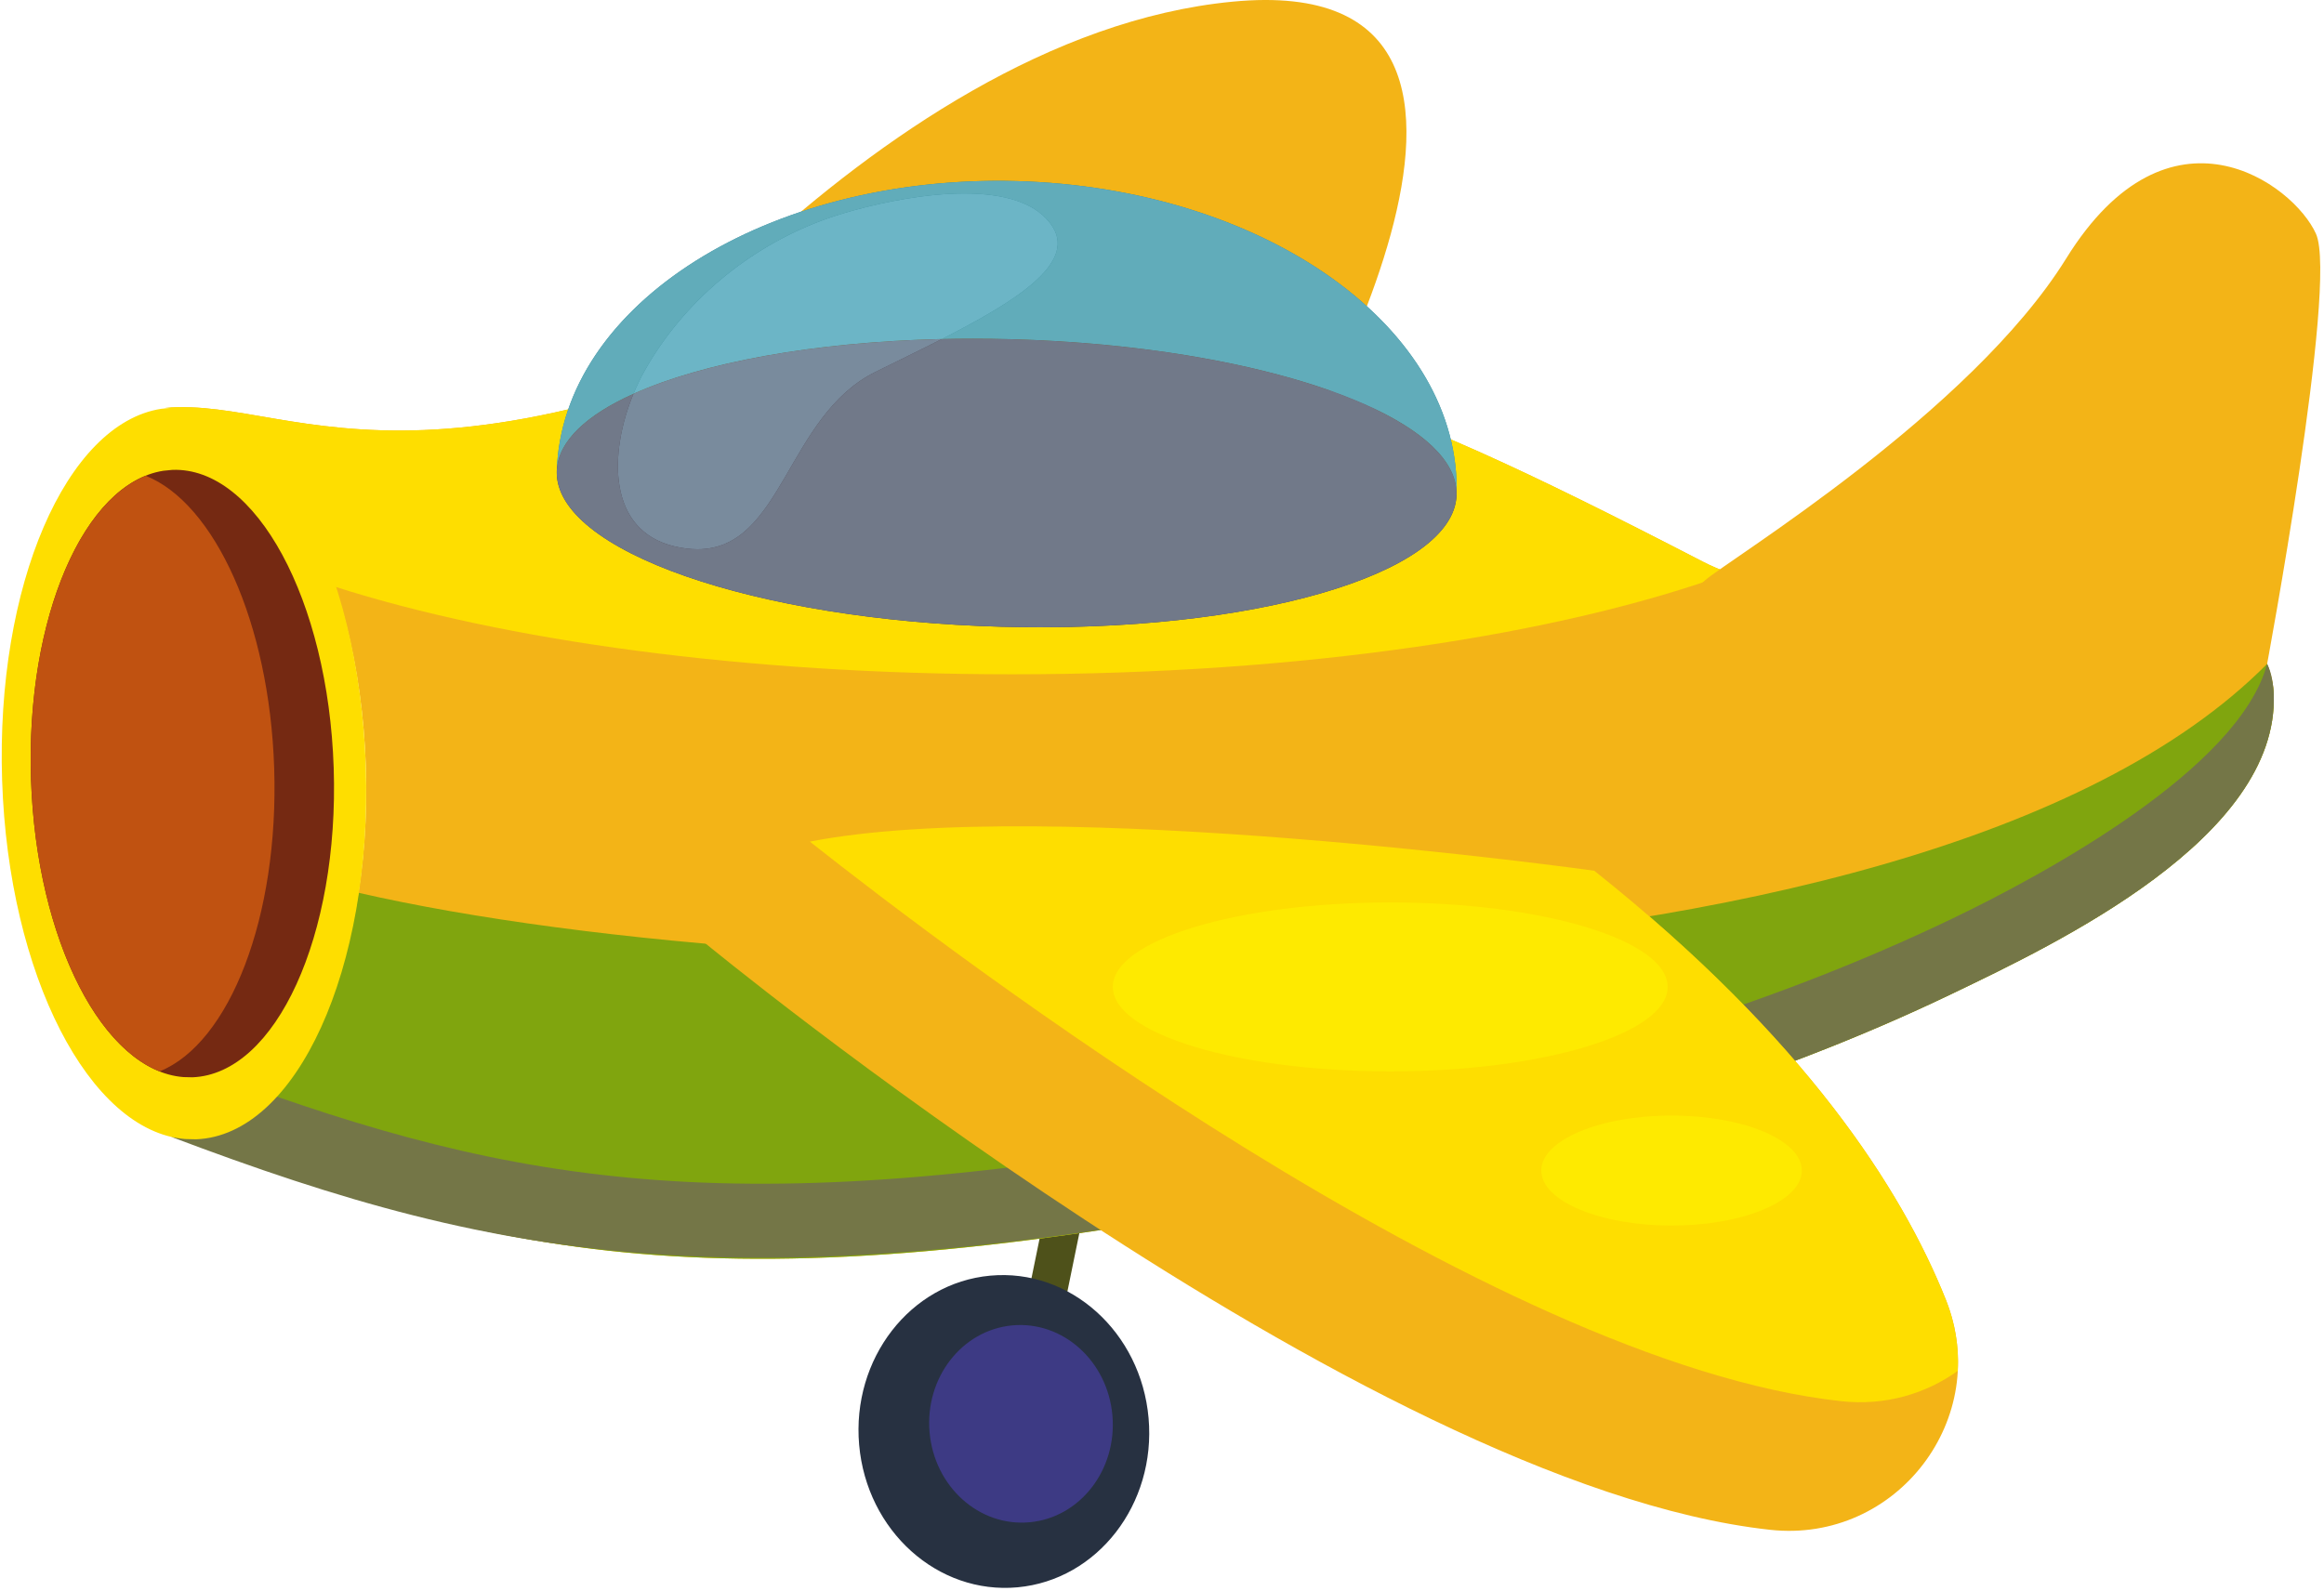 <svg width="184" height="126" viewBox="0 0 184 126" fill="none" xmlns="http://www.w3.org/2000/svg">
<path d="M82.306 113.054L79.366 112.474L83.771 90.946L86.711 91.528L82.306 113.054Z" fill="#4E511A"/>
<path d="M43.378 37.894C43.378 37.894 68.762 2.897 97.596 0.131C126.432 -2.631 100.986 39.075 100.986 39.075L43.378 37.894Z" fill="#F3B417"/>
<path d="M13.023 32.314C21.302 32.003 28.438 44.717 28.964 60.714C29.49 76.711 23.206 89.934 14.927 90.251C41.584 100.324 59.454 103.638 107.672 93.71C123.736 90.404 139.783 85.803 154.606 78.675C162.879 74.699 180.396 66.382 180.023 54.991C179.831 49.187 173.007 47.225 168.36 46.139C163.735 45.058 158.62 45.546 153.522 46.034C146.887 46.669 140.282 47.303 134.822 44.483C120.584 37.125 112.354 33.29 103.367 30.582C86.491 25.497 68.688 25.122 51.644 30.57C36.76 35.326 28.227 34.25 21.842 33.173C18.518 32.611 15.775 32.051 13.023 32.314Z" fill="#F3B417"/>
<path d="M136.939 45.386C136.218 45.134 135.51 44.838 134.822 44.483C120.584 37.125 112.354 33.29 103.367 30.582C86.491 25.497 68.688 25.122 51.644 30.57C36.76 35.326 28.227 34.25 21.842 33.173C18.518 32.611 15.775 32.051 13.023 32.314C18.604 32.105 23.664 37.822 26.532 46.469C39.866 50.731 58.952 53.403 80.152 53.403C103.095 53.403 123.559 50.274 136.939 45.386Z" fill="#FEDE00"/>
<path d="M135.004 45.953C136.939 44.275 156.034 32.657 163.594 20.462C171.747 7.311 181.596 14.565 183.366 18.519C185.134 22.474 179.402 53.095 179.402 53.095C179.402 53.095 123.072 56.305 135.004 45.953Z" fill="#F3B417"/>
<path d="M180.023 54.991C179.996 54.225 179.732 53.218 179.496 52.579C151.572 80.757 64.119 78.905 28.383 70.705C26.645 81.875 21.395 90.004 14.927 90.251C41.584 100.324 59.454 103.638 107.672 93.71C123.736 90.404 139.783 85.803 154.606 78.675C162.879 74.699 180.396 66.382 180.023 54.991Z" fill="#80A50E"/>
<path d="M154.606 72.734C139.783 79.861 123.736 84.461 107.672 87.767C63.635 96.834 44.911 94.855 21.689 86.771C19.699 88.904 16.042 89.943 13.566 90.04C40.224 100.111 59.454 103.638 107.672 93.71C123.736 90.404 139.783 85.803 154.606 78.675C162.879 74.699 180.396 66.382 180.023 54.991C179.996 54.225 179.84 53.219 179.496 52.579C177.272 60.902 161.867 69.243 154.606 72.734Z" fill="#747647"/>
<path d="M28.964 60.714C28.436 44.717 21.566 31.994 13.615 32.293C13.328 32.321 13.043 32.349 12.756 32.378C5.234 33.555 -0.341 46.387 0.168 61.809C0.676 77.229 7.082 89.606 14.664 90.21C14.951 90.217 15.238 90.223 15.524 90.23C23.475 89.924 29.491 76.711 28.964 60.714Z" fill="#FEDE00"/>
<path d="M26.42 60.811C25.982 47.529 20.264 36.966 13.648 37.213C13.41 37.237 13.172 37.259 12.934 37.283C6.672 38.263 2.034 48.918 2.456 61.721C2.878 74.525 8.208 84.802 14.518 85.302C14.756 85.307 14.995 85.314 15.234 85.319C21.85 85.063 26.858 74.093 26.42 60.811Z" fill="#752912"/>
<path d="M12.635 84.851C18.17 82.621 22.098 72.635 21.707 60.811C21.328 49.306 16.986 39.845 11.531 37.679C5.995 39.909 2.067 49.894 2.456 61.719C2.835 73.227 7.179 82.689 12.635 84.851Z" fill="#C05211"/>
<path d="M80.479 14.342C60.806 13.814 44.511 24.091 44.083 37.295C44.287 31.005 60.4 26.334 80.071 26.863C99.744 27.391 115.526 32.918 115.32 39.208C115.751 26.002 100.15 14.871 80.479 14.342Z" fill="#328593"/>
<path d="M80.071 26.863C60.4 26.334 44.287 31.005 44.083 37.295C43.878 43.585 59.66 49.11 79.332 49.639C99.004 50.166 115.116 45.495 115.32 39.207C115.526 32.918 99.744 27.391 80.071 26.863Z" fill="#463A46"/>
<path d="M44.084 37.239C44.086 37.215 44.087 37.19 44.09 37.166C44.087 37.19 44.086 37.215 44.084 37.239ZM89.858 27.563C86.754 27.195 83.471 26.954 80.071 26.863C79.055 26.835 78.044 26.822 77.048 26.822C78.046 26.822 79.054 26.835 80.071 26.863C83.471 26.954 86.754 27.195 89.858 27.563ZM77.039 26.822C77.043 26.822 77.044 26.822 77.048 26.822C77.044 26.822 77.043 26.822 77.039 26.822Z" fill="#FEE95C"/>
<path d="M115.32 39.208C115.322 39.163 115.323 39.121 115.323 39.078C115.312 33.927 104.596 29.31 89.858 27.563C86.754 27.195 83.471 26.954 80.071 26.863C79.054 26.835 78.046 26.822 77.048 26.822C77.044 26.822 77.043 26.822 77.039 26.822C76.208 26.822 75.384 26.831 74.571 26.85C80.367 23.898 85.167 20.902 83.354 17.986C82.116 15.997 79.391 15.323 76.35 15.323C73.343 15.323 70.028 15.982 67.539 16.674C66.576 16.942 65.736 17.215 65.087 17.458C59.242 19.638 54.142 23.874 51.064 29.316C50.731 29.904 50.426 30.533 50.155 31.188C46.456 32.854 44.242 34.902 44.09 37.166C44.087 37.19 44.086 37.215 44.084 37.239C44.084 37.258 44.083 37.277 44.083 37.295C44.5 24.417 60.011 14.322 79.028 14.322C79.51 14.322 79.993 14.329 80.479 14.342C99.882 14.864 115.323 25.7 115.33 38.666C115.33 38.846 115.327 39.026 115.32 39.208Z" fill="#61ACBA"/>
<path d="M82.35 49.679C81.355 49.679 80.348 49.666 79.332 49.639C59.795 49.114 44.093 43.66 44.08 37.425C44.08 37.381 44.081 37.338 44.083 37.295C44.083 37.277 44.084 37.258 44.084 37.239C44.086 37.215 44.087 37.19 44.09 37.166C44.242 34.902 46.456 32.854 50.155 31.188C48.187 35.949 48.114 42.015 53.395 43.269C54.053 43.425 54.661 43.498 55.223 43.498C61.974 43.498 62.263 32.946 69.311 29.457C71.055 28.594 72.856 27.723 74.571 26.85C75.384 26.831 76.208 26.822 77.039 26.822C77.043 26.822 77.044 26.822 77.048 26.822C78.044 26.822 79.055 26.835 80.071 26.863C83.471 26.954 86.754 27.195 89.858 27.563C104.596 29.31 115.312 33.927 115.323 39.078C115.323 39.121 115.322 39.163 115.32 39.208C115.127 45.172 100.627 49.679 82.35 49.679Z" fill="#717989"/>
<path d="M55.735 74.619C55.735 74.619 107.89 117.645 140.151 121.157C150.192 122.25 157.788 112.269 154.063 102.938C150.558 94.159 142.871 82.206 126.224 68.961C126.224 68.961 48.327 58.055 55.735 74.619Z" fill="#F3B417"/>
<path d="M126.224 68.961C126.224 68.961 83.162 62.934 64.119 66.653C75.295 75.495 117.936 107.94 145.771 110.97C149.271 111.352 152.471 110.383 155 108.573C155.098 106.731 154.816 104.823 154.063 102.938C150.558 94.159 142.871 82.206 126.224 68.961Z" fill="#FEDE00"/>
<path d="M90.938 112.313C91.538 119.129 86.892 125.126 80.564 125.711C74.236 126.295 68.621 121.243 68.022 114.429C67.423 107.611 72.068 101.612 78.396 101.029C84.724 100.443 90.339 105.495 90.938 112.313Z" fill="#273141"/>
<path d="M88.074 112.095C88.452 116.401 85.518 120.191 81.52 120.559C77.523 120.93 73.976 117.738 73.598 113.433C73.219 109.126 76.152 105.337 80.151 104.967C84.148 104.599 87.696 107.79 88.074 112.095Z" fill="#3D3A84"/>
<path d="M50.155 31.187C50.426 30.533 50.731 29.903 51.064 29.315C54.142 23.874 59.242 19.638 65.087 17.458C65.736 17.215 66.576 16.942 67.539 16.674C70.028 15.982 73.343 15.323 76.35 15.323C79.391 15.323 82.116 15.997 83.354 17.986C85.167 20.902 80.367 23.898 74.571 26.85C64.43 27.079 55.655 28.71 50.155 31.187Z" fill="#6CB5C6"/>
<path d="M55.223 43.498C54.662 43.498 54.054 43.425 53.395 43.269C48.114 42.015 48.187 35.949 50.155 31.187C55.655 28.71 64.43 27.079 74.571 26.85C72.856 27.723 71.055 28.594 69.311 29.457C62.263 32.946 61.974 43.498 55.223 43.498Z" fill="#798B9D"/>
<path d="M110.071 84.851C97.94 84.851 88.107 81.857 88.107 78.162C88.107 74.467 97.94 71.473 110.071 71.473C122.202 71.473 132.035 74.467 132.035 78.162C132.035 81.857 122.202 84.851 110.071 84.851Z" fill="#FEEA00"/>
<path d="M132.343 97.059C126.647 97.059 122.03 95.109 122.03 92.705C122.03 90.3 126.647 88.35 132.343 88.35C138.042 88.35 142.658 90.3 142.658 92.705C142.658 95.109 138.042 97.059 132.343 97.059Z" fill="#FEEA00"/>
</svg>
